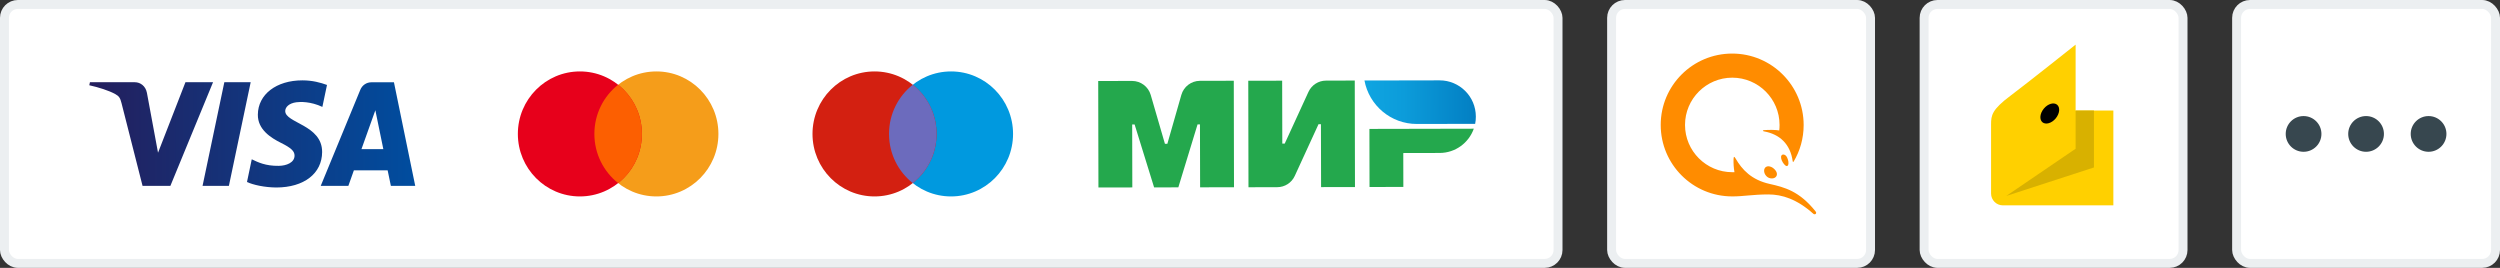 <svg width="280" height="30" viewBox="0 0 280 30" fill="none" xmlns="http://www.w3.org/2000/svg">
<rect x="0" y="0" width="280" height="30" fill="#333333" stroke="none"/>
<rect x="215.5" y="0.5" width="29" height="29" rx="1.5" fill="white" stroke="#ECEFF1"/>
<g clip-path="url(#clip0)">
<path d="M223 13.932C223 12.922 223.084 12.282 225.181 10.715C226.909 9.421 232.469 5 232.469 5V12.379H236.696V23H224.32C223.595 23 223 22.404 223 21.68V13.932Z" fill="#FFD000"/>
<path d="M232.469 12.379V16.657L224.702 21.945L234.521 18.754V12.379H232.469Z" fill="#D8B100"/>
<path d="M228.915 12.159C229.368 11.615 230.035 11.427 230.398 11.731C230.76 12.036 230.689 12.722 230.236 13.265C229.783 13.809 229.116 13.997 228.754 13.693C228.391 13.388 228.462 12.702 228.915 12.159Z" fill="black"/>
</g>
<rect x="250.5" y="0.5" width="29" height="29" rx="1.5" fill="white" stroke="#ECEFF1"/>
<rect x="180.5" y="0.5" width="29" height="29" rx="1.5" fill="white" stroke="#ECEFF1"/>
<path d="M200.298 18.1C200.345 18.449 200.24 18.6 200.124 18.6C200.008 18.6 199.845 18.46 199.67 18.181C199.496 17.902 199.426 17.588 199.519 17.425C199.577 17.32 199.693 17.274 199.856 17.332C200.147 17.436 200.264 17.89 200.298 18.1ZM198.646 18.867C199.007 19.17 199.112 19.531 198.926 19.775C198.821 19.915 198.646 19.984 198.449 19.984C198.251 19.984 198.041 19.915 197.902 19.787C197.576 19.507 197.483 19.042 197.692 18.786C197.774 18.681 197.913 18.623 198.065 18.623C198.262 18.635 198.472 18.716 198.646 18.867ZM198.053 21.776C199.589 21.776 201.252 22.299 203.091 23.94C203.277 24.103 203.521 23.905 203.358 23.696C201.543 21.404 199.868 20.973 198.204 20.601C196.168 20.147 195.11 19.007 194.377 17.739C194.225 17.483 194.167 17.529 194.156 17.855C194.144 18.251 194.167 18.774 194.26 19.286C194.179 19.286 194.097 19.286 194.016 19.286C191.096 19.286 188.722 16.913 188.722 13.993C188.722 11.072 191.096 8.699 194.016 8.699C196.936 8.699 199.31 11.072 199.31 13.993C199.31 14.202 199.298 14.412 199.275 14.609C198.891 14.54 198.123 14.528 197.588 14.574C197.39 14.586 197.413 14.691 197.564 14.714C199.31 15.028 200.52 16.11 200.787 18.088C200.799 18.134 200.857 18.146 200.88 18.111C201.601 16.913 202.009 15.505 202.009 14.004C202.009 9.583 198.425 6 194.004 6C189.583 6 186 9.572 186 13.993C186 18.414 189.583 21.997 194.004 21.997C195.179 22.009 196.343 21.776 198.053 21.776Z" fill="#FF8C00"/>
<rect x="0.5" y="0.5" width="174" height="29" rx="1.5" fill="white" stroke="#ECEFF1"/>
<path d="M23.859 9.215L19.082 20.819H15.966L13.611 11.555C13.466 10.984 13.344 10.775 12.911 10.537C12.2 10.142 11.028 9.774 10 9.548L10.072 9.209H15.094C15.732 9.209 16.31 9.644 16.454 10.39L17.699 17.105L20.77 9.209H23.859V9.215ZM36.079 17.026C36.09 13.963 31.918 13.793 31.946 12.425C31.957 12.007 32.346 11.566 33.196 11.453C33.618 11.397 34.784 11.351 36.106 11.973L36.623 9.514C35.912 9.254 35.001 9 33.862 9C30.946 9 28.897 10.577 28.88 12.838C28.858 14.511 30.346 15.438 31.463 15.998C32.613 16.569 32.996 16.93 32.99 17.439C32.979 18.219 32.074 18.564 31.224 18.575C29.741 18.598 28.88 18.168 28.197 17.84L27.663 20.384C28.352 20.706 29.624 20.989 30.946 21C34.04 20.994 36.068 19.44 36.079 17.026ZM43.777 20.814H46.505L44.122 9.215H41.605C41.039 9.215 40.561 9.548 40.35 10.068L35.923 20.814H39.017L39.634 19.078H43.416L43.777 20.814ZM40.483 16.704L42.039 12.346L42.933 16.704H40.483ZM28.075 9.215L25.636 20.814H22.687L25.125 9.209H28.075V9.215Z" fill="url(#paint0_linear)"/>
<path d="M80.462 15C80.462 18.866 77.352 22 73.515 22C69.678 22 66.57 18.864 66.57 15C66.57 11.136 69.68 8 73.518 8C77.355 8 80.462 11.134 80.462 15Z" fill="#F59D1A"/>
<path d="M71.895 15C71.895 18.866 68.785 22 64.947 22C61.11 22 58 18.864 58 15C58 11.136 61.11 8 64.947 8C68.785 8 71.895 11.134 71.895 15Z" fill="#E7001B"/>
<path d="M69.232 9.489C67.611 10.77 66.57 12.762 66.57 14.997C66.57 17.232 67.611 19.227 69.232 20.508C70.853 19.227 71.894 17.235 71.894 14.997C71.894 12.76 70.853 10.77 69.232 9.489Z" fill="#FC5F01"/>
<path d="M113.462 15C113.462 18.866 110.352 22 106.515 22C102.678 22 99.57 18.864 99.57 15C99.57 11.136 102.68 8 106.518 8C110.355 8 113.462 11.134 113.462 15Z" fill="#0099DF"/>
<path d="M104.895 15C104.895 18.866 101.785 22 97.947 22C94.11 22 91 18.864 91 15C91 11.136 94.11 8 97.947 8C101.785 8 104.895 11.134 104.895 15Z" fill="#D32011"/>
<path d="M102.232 9.489C100.611 10.77 99.57 12.762 99.57 14.997C99.57 17.232 100.611 19.227 102.232 20.508C103.853 19.227 104.894 17.235 104.894 14.997C104.894 12.76 103.853 10.77 102.232 9.489Z" fill="#6C6BBD"/>
<path d="M146.548 10.291L143.888 16.085H143.618L143.602 9.037L139.806 9.045L139.83 20.972L143.05 20.964C143.896 20.964 144.664 20.47 145.015 19.701L147.675 13.907H147.945L147.961 20.956L151.757 20.948L151.733 9.021L148.513 9.029C147.667 9.029 146.903 9.523 146.548 10.291Z" fill="#24A84D"/>
<path d="M132.312 10.626L130.743 16.109H130.473L128.88 10.63C128.61 9.702 127.76 9.065 126.792 9.065L123 9.073L123.025 21L126.82 20.992L126.804 13.943H127.078L129.26 20.988L131.973 20.984L134.126 13.931H134.396L134.412 20.98L138.208 20.971L138.184 9.044L134.392 9.052C133.424 9.057 132.578 9.698 132.312 10.626Z" fill="#24A84D"/>
<path d="M153.375 14.439L153.387 20.944L157.175 20.936L157.167 17.14L161.241 17.131C163.01 17.127 164.509 15.992 165.065 14.414L153.375 14.439Z" fill="#24A84D"/>
<path d="M161.224 9L152.819 9.016C153.334 11.791 155.769 13.891 158.691 13.883L165.216 13.871C165.27 13.609 165.298 13.335 165.294 13.057C165.294 10.81 163.472 8.996 161.224 9Z" fill="url(#paint1_linear)"/>
<circle cx="258" cy="15" r="2" fill="#37474F"/>
<circle cx="265" cy="15" r="2" fill="#37474F"/>
<circle cx="272" cy="15" r="2" fill="#37474F"/>
<defs>
<linearGradient id="paint0_linear" x1="10" y1="14.998" x2="46.505" y2="14.998" gradientUnits="userSpaceOnUse">
<stop stop-color="#241E5C"/>
<stop offset="1" stop-color="#004D9F"/>
</linearGradient>
<linearGradient id="paint1_linear" x1="152.825" y1="11.457" x2="165.296" y2="11.431" gradientUnits="userSpaceOnUse">
<stop offset="0.01" stop-color="#0FA5E1"/>
<stop offset="0.349" stop-color="#0C9CDA"/>
<stop offset="0.908" stop-color="#0483C6"/>
<stop offset="1" stop-color="#037EC2"/>
</linearGradient>
<clipPath id="clip0">
<rect width="13.689" height="18" fill="white" transform="translate(223 5)"/>
</clipPath>
</defs>
</svg>
